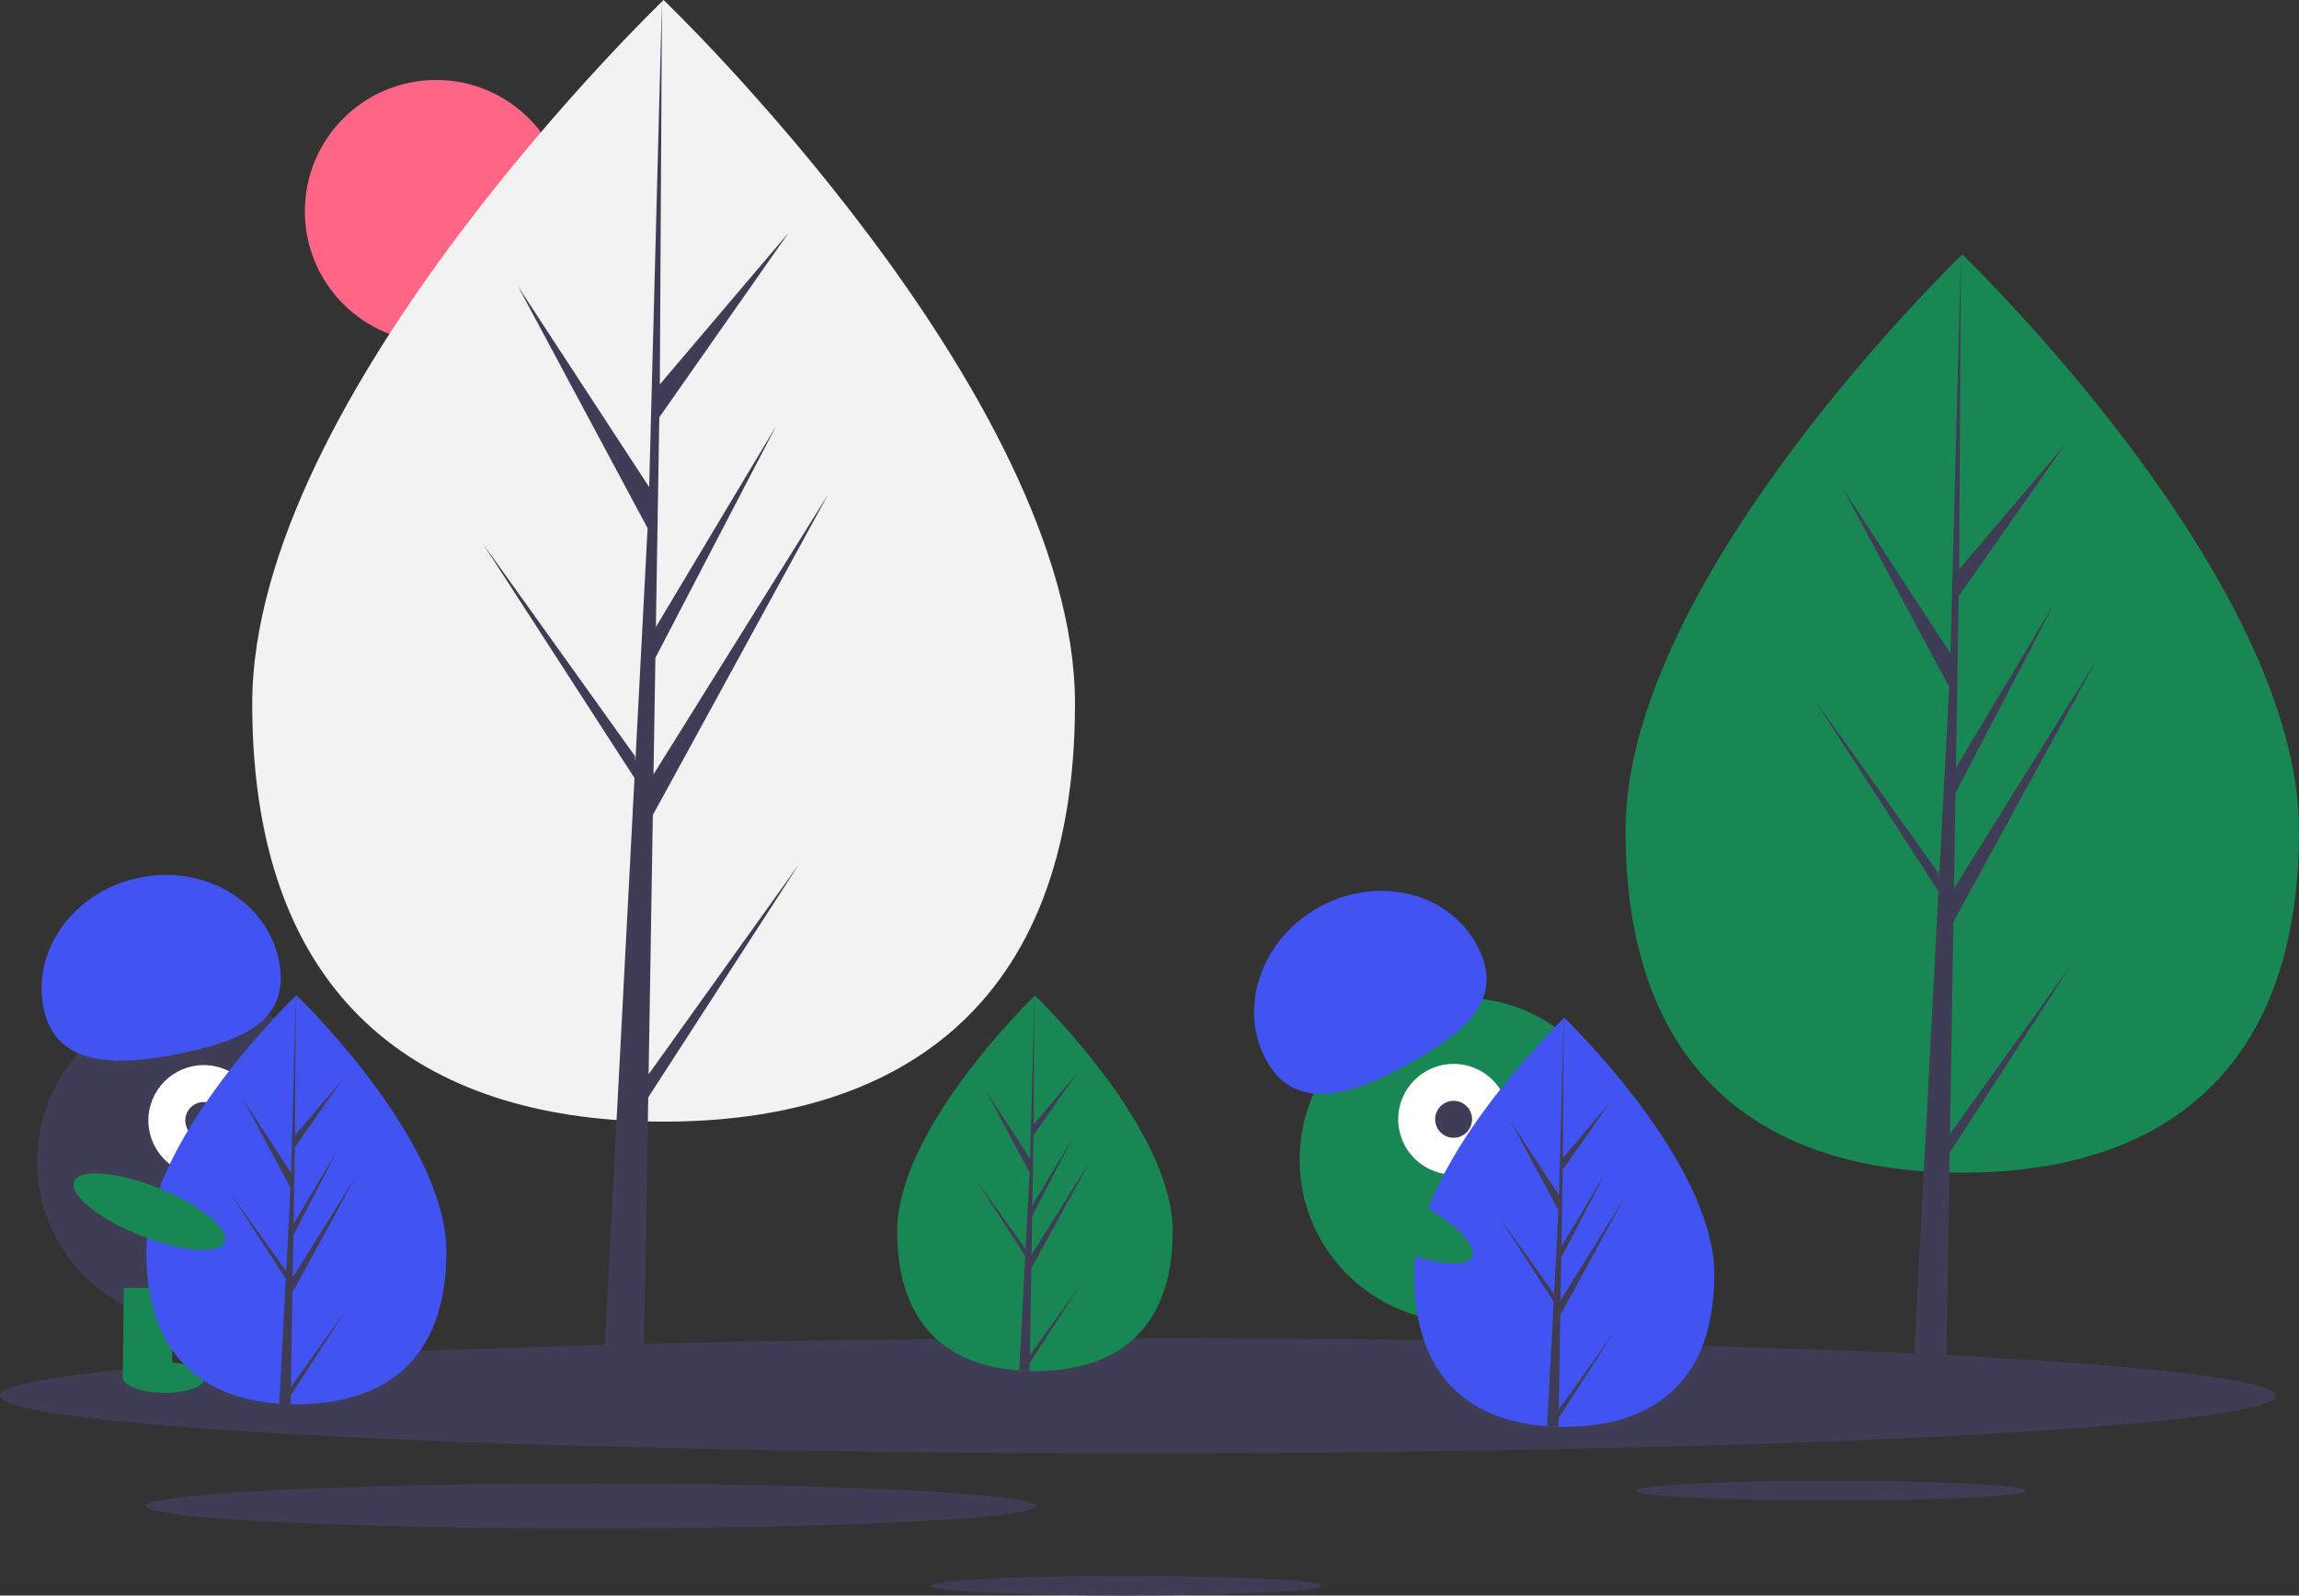 <svg id="a706cf1c-1654-439b-8fcf-310eb7aa0e00" 
data-name="Layer 1" xmlns="http://www.w3.org/2000/svg" 
width="1120.592" height="777.916" viewBox="0 0 1120.592 777.916">
<rect x="0" y="0" width="1120.592" height="777.916" fill="#333333" stroke="none"/>
<title>not found</title>
<circle cx="212.592" cy="103" r="64" fill="#ff6584"/>
<path d="M563.68,404.164c0,151.011-89.774,203.739-200.516,203.739S162.649,555.175,162.649,404.164,363.165,61.042,363.165,61.042,563.68,253.152,563.68,404.164Z" 
transform="translate(-39.704 -61.042)" fill="#f2f2f2"/>
<polygon points="316.156 523.761 318.21 397.378 403.674 241.024 318.532 377.552 319.455 320.725 378.357 207.605 319.699 305.687 319.699 305.687 321.359 203.481 384.433 113.423 321.621 187.409 322.658 0 316.138 248.096 316.674 237.861 252.547 139.704 315.646 257.508 309.671 371.654 309.493 368.625 235.565 265.329 309.269 379.328 308.522 393.603 308.388 393.818 308.449 394.99 293.29 684.589 313.544 684.589 315.974 535.005 389.496 421.285 316.156 523.761" 
fill="#3f3d56"/>
<path d="M1160.296,466.014c0,123.61-73.484,166.77-164.132,166.77s-164.132-43.16-164.132-166.77S996.165,185.152,996.165,185.152,1160.296,342.404,1160.296,466.014Z" 
transform="translate(-39.704 -61.042)" fill="#198754"/>
<polygon points="950.482 552.833 952.162 449.383 1022.119 321.4 952.426 433.154 953.182 386.639 1001.396 294.044 953.382 374.329 953.382 374.329 954.741 290.669 1006.369 216.952 954.954 277.514 955.804 124.11 950.467 327.188 950.906 318.811 898.414 238.464 950.064 334.893 945.173 428.327 945.027 425.847 884.514 341.294 944.844 434.608 944.232 446.293 944.123 446.469 944.173 447.428 931.764 684.478 948.343 684.478 950.332 562.037 1010.514 468.952 950.482 552.833"
 fill="#3f3d56"/>
 <ellipse cx="554.592" cy="680.479" rx="554.592" ry="28.034" fill="#3f3d56"/>
 <ellipse cx="892.445" cy="726.797" rx="94.989" ry="4.802" fill="#3f3d56"/>
 <ellipse cx="548.72" cy="773.114" rx="94.989" ry="4.802" fill="#3f3d56"/>
 <ellipse cx="287.944" cy="734.279" rx="217.014" ry="10.97" fill="#3f3d56"/>
 <circle cx="97.084" cy="566.27" r="79" fill="#3f3d56"/><rect x="99.805" y="689.023" width="24" height="43"
  transform="translate(-31.325 -62.31) rotate(0.675)" fill="#198754"/>
  <rect x="147.802" y="689.589" width="24" height="43" transform="translate(-31.315 -62.876) rotate(0.675)" fill="#198754"/>
  <ellipse cx="119.546" cy="732.616" rx="7.5" ry="20" transform="translate(-654.132 782.479) rotate(-89.325)" fill="#198754"/>
  <ellipse cx="167.554" cy="732.182" rx="7.5" ry="20" transform="translate(-606.255 830.055) rotate(-89.325)" fill="#198754"/>
  <circle cx="99.319" cy="546.295" r="27" fill="#fff"/>
  <circle cx="99.319" cy="546.295" r="9" fill="#3f3d56"/>
  <path d="M61.026,552.946c-6.042-28.641,14.688-57.265,46.3-63.934s62.138,11.143,68.18,39.784-14.978,38.93-46.591,45.599S67.068,581.587,61.026,552.946Z" 
  transform="translate(-39.704 -61.042)" fill="#4154f1"/>
  <path d="M257.296,671.384c0,55.076-32.74,74.306-73.13,74.306q-1.404,0-2.803-.031c-1.871-.04-3.725-.129-5.556-.254-36.451-2.58-64.771-22.799-64.771-74.021,0-53.008,67.739-119.896,72.827-124.846l.009-.009c.196-.192.294-.285.294-.285S257.296,616.308,257.296,671.384Z"
   transform="translate(-39.704 -61.042)" fill="#4154f1"/>
   <path d="M181.502,737.265l26.747-37.374-26.814,41.477-.071,4.291c-1.871-.04-3.725-.129-5.556-.254l2.883-55.103-.022-.428.049-.08.272-5.204-26.881-41.58,26.965,37.677.062,1.105,2.179-41.633-23.013-42.966,23.294,35.658,2.268-86.314.009-.294v.285l-.379,68.064,22.911-26.983-23.004,32.847-.606,37.276L204.185,621.958l-21.48,41.259-.339,20.723,31.056-49.791-31.171,57.023Z" 
   transform="translate(-39.704 -61.042)" fill="#3f3d56"/>
   <circle cx="712.485" cy="565.415" r="79" fill="#198754"/>
   <rect x="741.777" y="691.824" width="24" height="43" transform="translate(-215.995 191.864) rotate(-17.083)" fill="#198754"/>
   <rect x="787.659" y="677.723" width="24" height="43" transform="matrix(0.956, -0.294, 0.294, 0.956, -209.828, 204.72)"
    fill="#198754"/><ellipse cx="767.887" cy="732.003" rx="20" ry="7.5" transform="translate(-220.859 196.833) rotate(-17.083)"
     fill="#198754"/>
     <ellipse cx="813.475" cy="716.946" rx="20" ry="7.5" transform="translate(-214.425 209.561) rotate(-17.083)" fill="#198754"/>
     <circle cx="708.522" cy="545.71" r="27" fill="#fff"/>
     <circle cx="708.522" cy="545.71" r="9" fill="#3f3d56"/>
     <path d="M657.355,578.743c-14.49-25.433-3.478-59.016,24.594-75.009s62.576-8.341,77.065,17.093-2.391,41.644-30.463,57.637S671.845,604.176,657.355,578.743Z" 
     transform="translate(-39.704 -61.042)" fill="#4154f1"/>
     <path d="M611.296,661.299c0,50.557-30.054,68.21-67.13,68.21q-1.288,0-2.573-.029c-1.718-.037-3.419-.119-5.1-.233-33.461-2.368-59.457-20.929-59.457-67.948,0-48.659,62.181-110.059,66.852-114.603l.008-.008c.18-.176.27-.262.27-.262S611.296,610.742,611.296,661.299Z" 
     transform="translate(-39.704 -61.042)" fill="#198754"/>
     <path d="M541.72,721.774l24.553-34.307-24.614,38.074-.065,3.939c-1.718-.037-3.419-.119-5.1-.233l2.646-50.582-.02-.393.045-.074.249-4.777-24.675-38.168,24.753,34.585.057,1.014,2-38.217-21.125-39.44L541.806,625.928l2.082-79.232.008-.27v.262l-.348,62.48,21.031-24.769-21.117,30.152-.556,34.217,19.636-32.839-19.718,37.874-.311,19.023,28.508-45.706-28.614,52.344Z" 
     transform="translate(-39.704 -61.042)" fill="#3f3d56"/>
     <path d="M875.296,682.384c0,55.076-32.74,74.306-73.13,74.306q-1.403,0-2.803-.031c-1.871-.04-3.725-.129-5.556-.254-36.451-2.58-64.771-22.799-64.771-74.021,0-53.008,67.739-119.896,72.827-124.846l.009-.009c.196-.192.294-.285.294-.285S875.296,627.308,875.296,682.384Z"
      transform="translate(-39.704 -61.042)" fill="#4154f1"/>
      <path d="M799.502,748.265l26.747-37.374-26.814,41.477-.071,4.291c-1.871-.04-3.725-.129-5.556-.254l2.883-55.103-.022-.428.049-.08.272-5.204L770.108,654.011l26.965,37.677.062,1.105,2.179-41.633-23.013-42.966,23.294,35.658,2.268-86.314.009-.294v.285l-.379,68.064,22.911-26.983-23.004,32.847-.606,37.276L822.185,632.958l-21.48,41.259-.339,20.723,31.056-49.791-31.171,57.023Z" 
      transform="translate(-39.704 -61.042)" fill="#3f3d56"/>
      <ellipse cx="721.517" cy="656.822" rx="12.4" ry="39.5" transform="translate(-220.835 966.223) rotate(-64.626)"
       fill="#198754"/><ellipse cx="112.517" cy="651.822" rx="12.4" ry="39.5" 
       transform="translate(-574.079 452.714) rotate(-68.158)" fill="#198754"/></svg>
